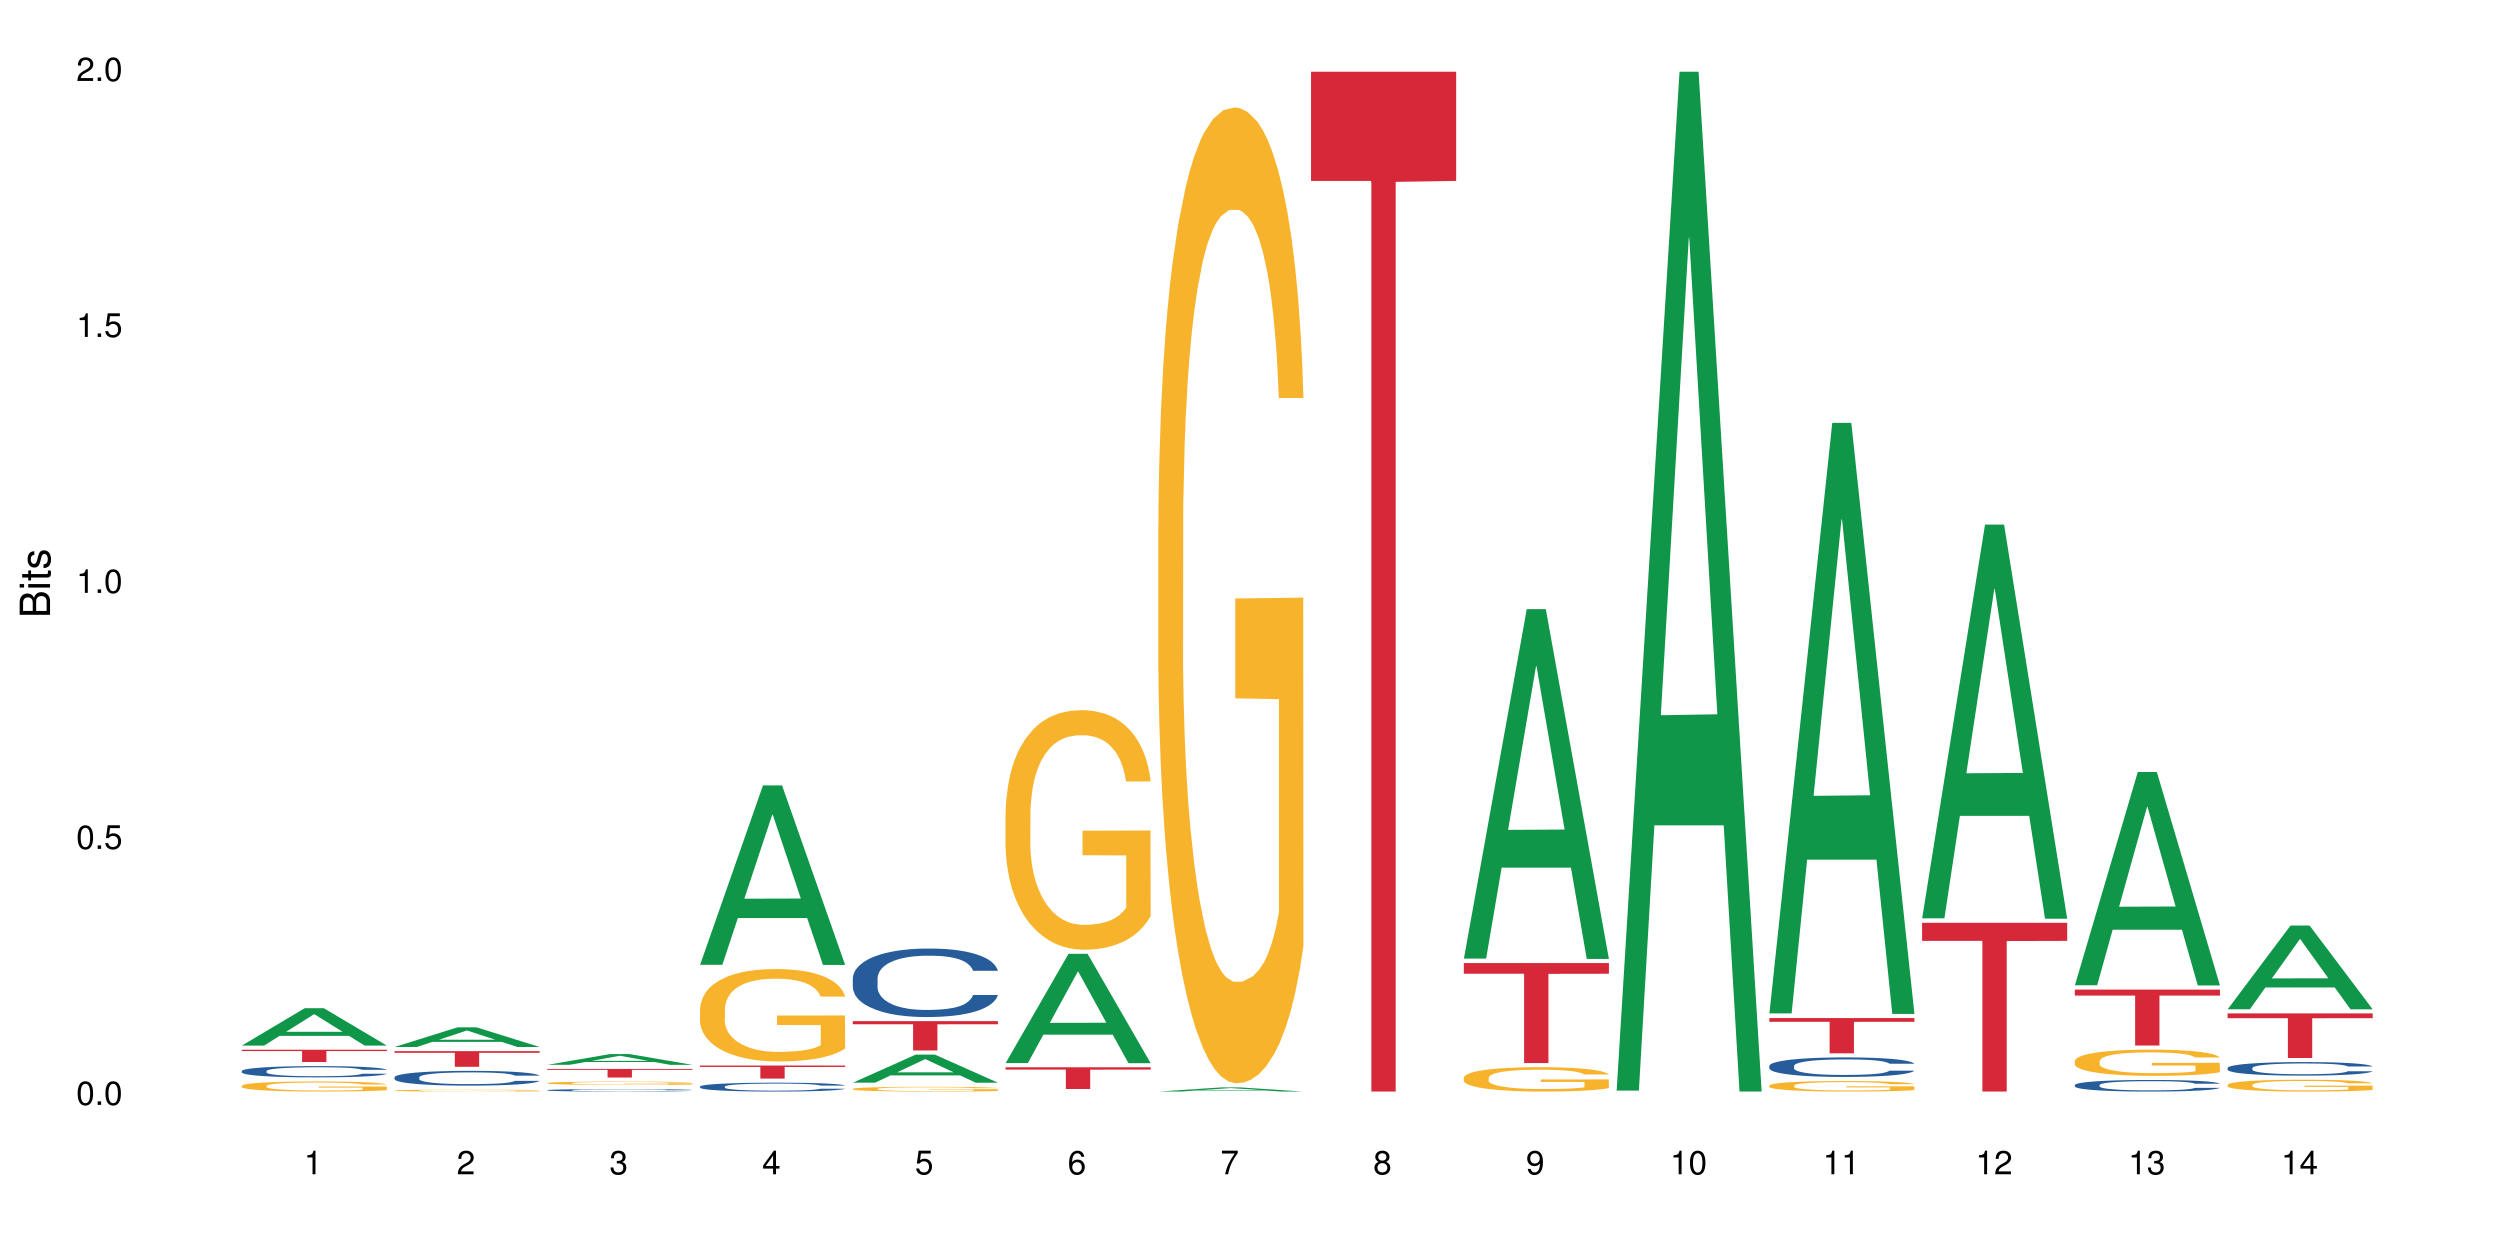 <?xml version="1.0" encoding="UTF-8"?>
<svg xmlns="http://www.w3.org/2000/svg" xmlns:xlink="http://www.w3.org/1999/xlink" width="720pt" height="360pt" viewBox="0 0 720 360" version="1.1">
<defs>
<g>
<symbol overflow="visible" id="glyph0-0">
<path style="stroke:none;" d=""/>
</symbol>
<symbol overflow="visible" id="glyph0-1">
<path style="stroke:none;" d="M 2.641 -6.797 C 2 -6.797 1.422 -6.531 1.078 -6.047 C 0.641 -5.453 0.406 -4.547 0.406 -3.297 C 0.406 -1 1.188 0.219 2.641 0.219 C 4.078 0.219 4.859 -1 4.859 -3.234 C 4.859 -4.562 4.656 -5.438 4.203 -6.047 C 3.844 -6.531 3.281 -6.797 2.641 -6.797 Z M 2.641 -6.047 C 3.547 -6.047 4 -5.125 4 -3.312 C 4 -1.375 3.562 -0.484 2.625 -0.484 C 1.734 -0.484 1.281 -1.422 1.281 -3.281 C 1.281 -5.141 1.734 -6.047 2.641 -6.047 Z M 2.641 -6.047 "/>
</symbol>
<symbol overflow="visible" id="glyph0-2">
<path style="stroke:none;" d="M 1.828 -1 L 0.828 -1 L 0.828 0 L 1.828 0 Z M 1.828 -1 "/>
</symbol>
<symbol overflow="visible" id="glyph0-3">
<path style="stroke:none;" d="M 4.562 -6.797 L 1.062 -6.797 L 0.547 -3.094 L 1.328 -3.094 C 1.719 -3.562 2.047 -3.734 2.578 -3.734 C 3.484 -3.734 4.062 -3.109 4.062 -2.094 C 4.062 -1.125 3.484 -0.531 2.578 -0.531 C 1.828 -0.531 1.375 -0.906 1.188 -1.672 L 0.328 -1.672 C 0.453 -1.109 0.547 -0.844 0.75 -0.594 C 1.125 -0.078 1.828 0.219 2.594 0.219 C 3.969 0.219 4.922 -0.781 4.922 -2.219 C 4.922 -3.562 4.031 -4.484 2.719 -4.484 C 2.25 -4.484 1.859 -4.359 1.469 -4.062 L 1.734 -5.969 L 4.562 -5.969 Z M 4.562 -6.797 "/>
</symbol>
<symbol overflow="visible" id="glyph0-4">
<path style="stroke:none;" d="M 2.484 -4.844 L 2.484 0 L 3.328 0 L 3.328 -6.797 L 2.766 -6.797 C 2.469 -5.75 2.281 -5.609 0.984 -5.453 L 0.984 -4.844 Z M 2.484 -4.844 "/>
</symbol>
<symbol overflow="visible" id="glyph0-5">
<path style="stroke:none;" d="M 4.859 -0.828 L 1.281 -0.828 C 1.359 -1.391 1.672 -1.75 2.5 -2.234 L 3.469 -2.75 C 4.406 -3.266 4.906 -3.969 4.906 -4.812 C 4.906 -5.375 4.672 -5.906 4.266 -6.266 C 3.859 -6.625 3.375 -6.797 2.719 -6.797 C 1.859 -6.797 1.219 -6.5 0.844 -5.922 C 0.609 -5.562 0.5 -5.125 0.484 -4.438 L 1.328 -4.438 C 1.359 -4.906 1.406 -5.188 1.531 -5.406 C 1.75 -5.812 2.188 -6.062 2.703 -6.062 C 3.469 -6.062 4.031 -5.516 4.031 -4.781 C 4.031 -4.25 3.719 -3.797 3.125 -3.438 L 2.234 -2.938 C 0.812 -2.141 0.406 -1.5 0.328 0 L 4.859 0 Z M 4.859 -0.828 "/>
</symbol>
<symbol overflow="visible" id="glyph0-6">
<path style="stroke:none;" d="M 2.125 -3.125 L 2.578 -3.125 C 3.516 -3.125 3.984 -2.703 3.984 -1.891 C 3.984 -1.031 3.469 -0.531 2.578 -0.531 C 1.656 -0.531 1.203 -0.984 1.156 -1.969 L 0.312 -1.969 C 0.344 -1.422 0.438 -1.078 0.609 -0.766 C 0.953 -0.109 1.625 0.219 2.547 0.219 C 3.953 0.219 4.859 -0.609 4.859 -1.906 C 4.859 -2.766 4.516 -3.25 3.703 -3.516 C 4.344 -3.766 4.656 -4.25 4.656 -4.938 C 4.656 -6.109 3.875 -6.797 2.578 -6.797 C 1.203 -6.797 0.484 -6.047 0.453 -4.609 L 1.297 -4.609 C 1.312 -5.016 1.344 -5.25 1.453 -5.453 C 1.641 -5.828 2.062 -6.062 2.594 -6.062 C 3.344 -6.062 3.797 -5.625 3.797 -4.906 C 3.797 -4.422 3.609 -4.141 3.25 -3.984 C 3.016 -3.891 2.719 -3.844 2.125 -3.844 Z M 2.125 -3.125 "/>
</symbol>
<symbol overflow="visible" id="glyph0-7">
<path style="stroke:none;" d="M 3.141 -1.625 L 3.141 0 L 3.984 0 L 3.984 -1.625 L 4.984 -1.625 L 4.984 -2.391 L 3.984 -2.391 L 3.984 -6.797 L 3.359 -6.797 L 0.266 -2.516 L 0.266 -1.625 Z M 3.141 -2.391 L 1 -2.391 L 3.141 -5.359 Z M 3.141 -2.391 "/>
</symbol>
<symbol overflow="visible" id="glyph0-8">
<path style="stroke:none;" d="M 4.781 -5.031 C 4.609 -6.141 3.891 -6.797 2.844 -6.797 C 2.094 -6.797 1.422 -6.438 1.031 -5.828 C 0.609 -5.172 0.406 -4.344 0.406 -3.094 C 0.406 -1.953 0.578 -1.234 0.984 -0.625 C 1.359 -0.078 1.953 0.219 2.703 0.219 C 3.984 0.219 4.922 -0.734 4.922 -2.078 C 4.922 -3.344 4.062 -4.234 2.844 -4.234 C 2.172 -4.234 1.641 -3.969 1.281 -3.469 C 1.281 -5.125 1.828 -6.047 2.797 -6.047 C 3.391 -6.047 3.797 -5.672 3.938 -5.031 Z M 2.734 -3.484 C 3.547 -3.484 4.062 -2.922 4.062 -2 C 4.062 -1.156 3.484 -0.531 2.703 -0.531 C 1.922 -0.531 1.328 -1.188 1.328 -2.047 C 1.328 -2.891 1.906 -3.484 2.734 -3.484 Z M 2.734 -3.484 "/>
</symbol>
<symbol overflow="visible" id="glyph0-9">
<path style="stroke:none;" d="M 4.984 -6.797 L 0.438 -6.797 L 0.438 -5.969 L 4.109 -5.969 C 2.5 -3.656 1.828 -2.234 1.328 0 L 2.219 0 C 2.594 -2.172 3.453 -4.047 4.984 -6.094 Z M 4.984 -6.797 "/>
</symbol>
<symbol overflow="visible" id="glyph0-10">
<path style="stroke:none;" d="M 3.75 -3.578 C 4.453 -4 4.688 -4.344 4.688 -4.984 C 4.688 -6.047 3.844 -6.797 2.641 -6.797 C 1.438 -6.797 0.594 -6.047 0.594 -4.984 C 0.594 -4.359 0.828 -4.016 1.516 -3.578 C 0.734 -3.203 0.359 -2.641 0.359 -1.891 C 0.359 -0.641 1.297 0.219 2.641 0.219 C 3.984 0.219 4.922 -0.641 4.922 -1.875 C 4.922 -2.641 4.531 -3.203 3.75 -3.578 Z M 2.641 -6.047 C 3.359 -6.047 3.812 -5.625 3.812 -4.969 C 3.812 -4.344 3.344 -3.922 2.641 -3.922 C 1.922 -3.922 1.453 -4.344 1.453 -4.984 C 1.453 -5.625 1.922 -6.047 2.641 -6.047 Z M 2.641 -3.203 C 3.484 -3.203 4.062 -2.672 4.062 -1.875 C 4.062 -1.062 3.484 -0.531 2.625 -0.531 C 1.797 -0.531 1.219 -1.078 1.219 -1.875 C 1.219 -2.672 1.797 -3.203 2.641 -3.203 Z M 2.641 -3.203 "/>
</symbol>
<symbol overflow="visible" id="glyph0-11">
<path style="stroke:none;" d="M 0.516 -1.547 C 0.672 -0.438 1.406 0.219 2.438 0.219 C 3.188 0.219 3.859 -0.141 4.266 -0.75 C 4.688 -1.406 4.891 -2.25 4.891 -3.484 C 4.891 -4.625 4.703 -5.359 4.312 -5.953 C 3.938 -6.5 3.344 -6.797 2.594 -6.797 C 1.297 -6.797 0.359 -5.844 0.359 -4.516 C 0.359 -3.25 1.234 -2.344 2.453 -2.344 C 3.094 -2.344 3.562 -2.578 4.016 -3.109 C 4 -1.453 3.469 -0.531 2.5 -0.531 C 1.906 -0.531 1.484 -0.906 1.359 -1.547 Z M 2.578 -6.062 C 3.375 -6.062 3.969 -5.406 3.969 -4.531 C 3.969 -3.688 3.375 -3.094 2.547 -3.094 C 1.734 -3.094 1.234 -3.672 1.234 -4.578 C 1.234 -5.438 1.797 -6.062 2.578 -6.062 Z M 2.578 -6.062 "/>
</symbol>
<symbol overflow="visible" id="glyph1-0">
<path style="stroke:none;" d=""/>
</symbol>
<symbol overflow="visible" id="glyph1-1">
<path style="stroke:none;" d="M 0 -0.953 L 0 -4.891 C 0 -5.719 -0.234 -6.344 -0.734 -6.797 C -1.188 -7.234 -1.812 -7.469 -2.5 -7.469 C -3.547 -7.469 -4.188 -7 -4.625 -5.875 C -4.984 -6.672 -5.641 -7.094 -6.531 -7.094 C -7.156 -7.094 -7.734 -6.859 -8.141 -6.391 C -8.562 -5.938 -8.75 -5.344 -8.75 -4.5 L -8.75 -0.953 Z M -4.984 -2.062 L -7.766 -2.062 L -7.766 -4.219 C -7.766 -4.844 -7.688 -5.203 -7.453 -5.5 C -7.219 -5.812 -6.859 -5.969 -6.375 -5.969 C -5.906 -5.969 -5.531 -5.812 -5.297 -5.5 C -5.062 -5.203 -4.984 -4.844 -4.984 -4.219 Z M -0.984 -2.062 L -4 -2.062 L -4 -4.781 C -4 -5.328 -3.859 -5.688 -3.578 -5.953 C -3.297 -6.219 -2.922 -6.359 -2.484 -6.359 C -2.062 -6.359 -1.688 -6.219 -1.406 -5.953 C -1.109 -5.688 -0.984 -5.328 -0.984 -4.781 Z M -0.984 -2.062 "/>
</symbol>
<symbol overflow="visible" id="glyph1-2">
<path style="stroke:none;" d="M -6.281 -1.797 L -6.281 -0.797 L 0 -0.797 L 0 -1.797 Z M -8.75 -1.797 L -8.75 -0.797 L -7.484 -0.797 L -7.484 -1.797 Z M -8.75 -1.797 "/>
</symbol>
<symbol overflow="visible" id="glyph1-3">
<path style="stroke:none;" d="M -6.281 -3.047 L -6.281 -2.016 L -8.016 -2.016 L -8.016 -1.016 L -6.281 -1.016 L -6.281 -0.172 L -5.469 -0.172 L -5.469 -1.016 L -0.719 -1.016 C -0.078 -1.016 0.281 -1.453 0.281 -2.234 C 0.281 -2.469 0.25 -2.719 0.188 -3.047 L -0.641 -3.047 C -0.609 -2.922 -0.594 -2.766 -0.594 -2.562 C -0.594 -2.141 -0.719 -2.016 -1.156 -2.016 L -5.469 -2.016 L -5.469 -3.047 Z M -6.281 -3.047 "/>
</symbol>
<symbol overflow="visible" id="glyph1-4">
<path style="stroke:none;" d="M -4.531 -5.25 C -5.766 -5.25 -6.469 -4.422 -6.469 -2.969 C -6.469 -1.516 -5.719 -0.562 -4.547 -0.562 C -3.562 -0.562 -3.094 -1.062 -2.734 -2.562 L -2.516 -3.484 C -2.344 -4.188 -2.094 -4.469 -1.625 -4.469 C -1.047 -4.469 -0.641 -3.875 -0.641 -3 C -0.641 -2.453 -0.797 -2 -1.062 -1.75 C -1.25 -1.594 -1.422 -1.531 -1.875 -1.469 L -1.875 -0.406 C -0.422 -0.453 0.281 -1.266 0.281 -2.922 C 0.281 -4.5 -0.5 -5.516 -1.719 -5.516 C -2.656 -5.516 -3.172 -4.984 -3.469 -3.734 L -3.703 -2.766 C -3.891 -1.953 -4.156 -1.609 -4.594 -1.609 C -5.172 -1.609 -5.547 -2.125 -5.547 -2.938 C -5.547 -3.75 -5.203 -4.172 -4.531 -4.203 Z M -4.531 -5.25 "/>
</symbol>
</g>
</defs>
<g id="surface116593">
<rect x="0" y="0" width="720" height="360" style="fill:rgb(100%,100%,100%);fill-opacity:1;stroke:none;"/>
<path style=" stroke:none;fill-rule:nonzero;fill:rgb(6.275%,58.824%,28.235%);fill-opacity:1;" d="M 69.629 301.133 L 69.676 301.121 L 87.758 290.355 L 93.25 290.355 L 111.422 301.141 L 105.039 301.141 L 100.484 298.324 L 80.523 298.324 L 76.059 301.133 L 69.629 301.133 L 82.445 297.16 L 98.652 297.152 L 90.57 292.117 L 90.48 292.105 L 90.391 292.137 L 82.398 297.152 L 82.445 297.16 Z M 69.629 301.133 "/>
<path style=" stroke:none;fill-rule:nonzero;fill:rgb(14.51%,36.078%,60%);fill-opacity:1;" d="M 69.629 308.449 L 69.68 308.449 L 69.68 308.375 L 69.832 308.266 L 70.191 308.121 L 70.547 308.023 L 71.465 307.848 L 72.738 307.68 L 74.062 307.551 L 75.031 307.473 L 75.898 307.414 L 77.887 307.305 L 79.16 307.246 L 80.535 307.195 L 82.219 307.145 L 83.441 307.117 L 86.195 307.07 L 88.234 307.047 L 89.812 307.039 L 93.227 307.039 L 95.266 307.051 L 96.746 307.066 L 98.375 307.09 L 99.75 307.117 L 102.148 307.184 L 104.289 307.266 L 105.258 307.312 L 106.785 307.402 L 107.957 307.492 L 108.773 307.57 L 109.691 307.68 L 110.504 307.812 L 111.117 307.965 L 111.422 308.094 L 104.289 308.094 L 103.93 307.973 L 103.523 307.883 L 102.758 307.762 L 101.992 307.676 L 100.922 307.59 L 99.957 307.531 L 98.629 307.477 L 97.457 307.441 L 96.234 307.414 L 95.062 307.395 L 92.82 307.379 L 90.219 307.379 L 89.254 307.383 L 87.266 307.406 L 86.195 307.43 L 84.664 307.469 L 83.594 307.508 L 82.32 307.566 L 81.453 307.617 L 80.383 307.695 L 79.617 307.762 L 78.754 307.859 L 78.242 307.934 L 77.785 308.02 L 77.375 308.117 L 77.07 308.219 L 76.867 308.328 L 76.766 308.438 L 76.766 308.895 L 76.867 309.004 L 77.121 309.129 L 77.785 309.309 L 78.754 309.465 L 79.875 309.59 L 80.945 309.68 L 81.555 309.719 L 82.371 309.77 L 83.645 309.828 L 85.48 309.887 L 86.551 309.91 L 88.184 309.934 L 89.863 309.945 L 92.105 309.945 L 94.094 309.934 L 95.418 309.918 L 96.797 309.895 L 98.68 309.844 L 99.852 309.797 L 100.871 309.742 L 101.637 309.684 L 102.148 309.637 L 102.91 309.547 L 103.523 309.445 L 103.98 309.34 L 104.289 309.238 L 111.422 309.238 L 111.117 309.359 L 110.66 309.473 L 110.199 309.559 L 109.484 309.664 L 108.672 309.758 L 107.5 309.859 L 106.531 309.93 L 105.258 310.004 L 104.082 310.059 L 102.809 310.109 L 100.922 310.168 L 99.699 310.199 L 98.375 310.223 L 96.797 310.25 L 94.809 310.27 L 92.668 310.281 L 90.68 310.285 L 88.539 310.277 L 86.957 310.266 L 84.867 310.238 L 82.27 310.188 L 80.383 310.129 L 78.906 310.074 L 77.633 310.016 L 76.203 309.934 L 74.371 309.805 L 73.25 309.703 L 72.484 309.621 L 71.617 309.504 L 71.004 309.398 L 70.293 309.234 L 69.781 309.023 L 69.629 308.859 Z M 69.629 308.449 "/>
<path style=" stroke:none;fill-rule:nonzero;fill:rgb(96.863%,70.196%,16.863%);fill-opacity:1;" d="M 69.629 312.707 L 69.68 312.707 L 69.68 312.652 L 69.883 312.535 L 70.395 312.367 L 71.055 312.234 L 71.77 312.129 L 72.23 312.07 L 72.992 311.992 L 73.656 311.934 L 75.336 311.812 L 77.477 311.703 L 78.652 311.656 L 79.977 311.609 L 81.863 311.559 L 82.727 311.539 L 85.379 311.496 L 88.387 311.473 L 91.699 311.465 L 93.227 311.465 L 95.316 311.477 L 98.172 311.504 L 99.801 311.531 L 101.078 311.559 L 102.402 311.594 L 104.031 311.648 L 105.562 311.711 L 106.785 311.773 L 108.008 311.855 L 109.027 311.938 L 109.895 312.031 L 110.66 312.145 L 111.117 312.234 L 111.422 312.328 L 104.34 312.328 L 103.93 312.234 L 103.473 312.164 L 102.707 312.078 L 101.941 312.012 L 101.18 311.961 L 99.75 311.895 L 98.527 311.852 L 97 311.812 L 95.52 311.789 L 93.84 311.773 L 92.82 311.77 L 90.117 311.77 L 87.672 311.789 L 86.246 311.809 L 85.227 311.828 L 83.797 311.871 L 82.934 311.902 L 82.422 311.922 L 80.895 312.004 L 79.875 312.078 L 79.312 312.129 L 78.602 312.211 L 78.09 312.281 L 77.531 312.387 L 77.223 312.469 L 76.816 312.648 L 76.766 313.125 L 76.918 313.227 L 77.223 313.336 L 77.633 313.43 L 78.242 313.531 L 78.855 313.609 L 79.926 313.711 L 80.844 313.781 L 81.555 313.828 L 82.934 313.898 L 83.492 313.922 L 84.816 313.969 L 86.195 314.008 L 87.875 314.039 L 89.148 314.055 L 91.188 314.066 L 93.789 314.066 L 96.848 314.051 L 98.781 314.031 L 100.109 314.008 L 100.977 313.992 L 102.047 313.961 L 102.809 313.934 L 103.523 313.906 L 104.391 313.859 L 104.391 313.227 L 91.801 313.223 L 91.801 312.926 L 111.371 312.922 L 111.422 313.961 L 110.352 314.035 L 109.027 314.102 L 107.754 314.156 L 106.43 314.199 L 104.543 314.25 L 103.012 314.281 L 100.668 314.32 L 98.527 314.344 L 96.285 314.359 L 94.297 314.367 L 91.953 314.371 L 89.863 314.367 L 87.621 314.348 L 85.836 314.328 L 84.207 314.301 L 82.574 314.266 L 80.535 314.211 L 79.211 314.168 L 77.836 314.109 L 76.461 314.043 L 75.234 313.973 L 74.422 313.918 L 73.605 313.852 L 72.738 313.773 L 71.922 313.684 L 71.312 313.602 L 70.75 313.508 L 70.344 313.422 L 69.934 313.301 L 69.73 313.207 L 69.629 313.121 Z M 69.629 312.707 "/>
<path style=" stroke:none;fill-rule:nonzero;fill:rgb(83.922%,15.686%,22.353%);fill-opacity:1;" d="M 69.629 302.32 L 111.422 302.32 L 111.422 302.699 L 94.004 302.703 L 94.004 305.859 L 86.996 305.859 L 86.996 302.707 L 86.895 302.699 L 69.629 302.699 Z M 69.629 302.32 "/>
<path style=" stroke:none;fill-rule:nonzero;fill:rgb(6.275%,58.824%,28.235%);fill-opacity:1;" d="M 113.621 301.535 L 113.668 301.527 L 131.75 295.875 L 137.242 295.875 L 155.418 301.539 L 149.031 301.539 L 144.477 300.062 L 124.52 300.062 L 120.051 301.535 L 113.621 301.535 L 126.438 299.449 L 142.645 299.445 L 134.562 296.801 L 134.477 296.797 L 134.387 296.812 L 126.395 299.445 L 126.438 299.449 Z M 113.621 301.535 "/>
<path style=" stroke:none;fill-rule:nonzero;fill:rgb(14.51%,36.078%,60%);fill-opacity:1;" d="M 113.621 310.258 L 113.672 310.254 L 113.672 310.164 L 113.828 310.016 L 114.184 309.828 L 114.539 309.699 L 115.457 309.473 L 116.73 309.25 L 118.059 309.078 L 119.023 308.977 L 119.891 308.898 L 121.879 308.758 L 123.152 308.684 L 124.531 308.617 L 126.211 308.551 L 127.434 308.512 L 130.188 308.449 L 132.227 308.422 L 133.805 308.41 L 137.223 308.41 L 139.258 308.426 L 140.738 308.445 L 142.367 308.477 L 143.746 308.512 L 146.141 308.598 L 148.281 308.707 L 149.25 308.77 L 150.777 308.887 L 151.949 309.004 L 152.766 309.105 L 153.684 309.25 L 154.5 309.426 L 155.109 309.621 L 155.418 309.789 L 148.281 309.789 L 147.926 309.633 L 147.516 309.516 L 146.75 309.355 L 145.988 309.242 L 144.918 309.129 L 143.949 309.055 L 142.625 308.98 L 141.453 308.934 L 140.227 308.898 L 139.055 308.875 L 136.812 308.855 L 134.215 308.855 L 133.246 308.863 L 131.258 308.891 L 130.188 308.918 L 128.66 308.973 L 127.59 309.023 L 126.312 309.102 L 125.449 309.168 L 124.379 309.27 L 123.613 309.359 L 122.746 309.488 L 122.234 309.582 L 121.777 309.691 L 121.371 309.82 L 121.062 309.957 L 120.859 310.102 L 120.758 310.238 L 120.758 310.844 L 120.859 310.98 L 121.113 311.145 L 121.777 311.383 L 122.746 311.586 L 123.867 311.75 L 124.938 311.867 L 125.551 311.922 L 126.363 311.984 L 127.641 312.062 L 129.473 312.141 L 130.543 312.172 L 132.176 312.203 L 133.855 312.219 L 136.098 312.219 L 138.086 312.203 L 139.414 312.184 L 140.789 312.152 L 142.676 312.086 L 143.848 312.023 L 144.867 311.949 L 145.629 311.875 L 146.141 311.812 L 146.906 311.691 L 147.516 311.562 L 147.977 311.426 L 148.281 311.293 L 155.418 311.293 L 155.109 311.449 L 154.652 311.598 L 154.191 311.711 L 153.48 311.848 L 152.664 311.969 L 151.492 312.105 L 150.523 312.195 L 149.25 312.289 L 148.078 312.363 L 146.805 312.43 L 144.918 312.508 L 143.695 312.547 L 142.367 312.582 L 140.789 312.613 L 138.801 312.641 L 136.66 312.656 L 134.672 312.66 L 132.531 312.652 L 130.953 312.637 L 128.863 312.602 L 126.262 312.531 L 124.379 312.457 L 122.898 312.383 L 121.625 312.305 L 120.199 312.203 L 118.363 312.031 L 117.242 311.898 L 116.477 311.789 L 115.609 311.637 L 115 311.504 L 114.285 311.285 L 113.777 311.008 L 113.621 310.797 Z M 113.621 310.258 "/>
<path style=" stroke:none;fill-rule:nonzero;fill:rgb(96.863%,70.196%,16.863%);fill-opacity:1;" d="M 113.621 314.066 L 113.672 314.066 L 113.672 314.059 L 113.879 314.035 L 114.387 314.004 L 115.051 313.98 L 115.762 313.961 L 116.223 313.949 L 116.988 313.938 L 117.648 313.926 L 119.332 313.902 L 121.473 313.883 L 122.645 313.875 L 123.969 313.867 L 125.855 313.855 L 126.723 313.852 L 129.371 313.844 L 132.379 313.84 L 137.223 313.84 L 139.312 313.844 L 142.164 313.848 L 143.797 313.852 L 145.07 313.855 L 146.395 313.863 L 148.027 313.871 L 149.555 313.883 L 150.777 313.895 L 152 313.91 L 153.02 313.926 L 153.887 313.941 L 154.652 313.965 L 155.109 313.98 L 155.418 313.996 L 148.332 313.996 L 147.926 313.98 L 147.465 313.969 L 146.699 313.953 L 145.938 313.941 L 145.172 313.93 L 143.746 313.918 L 142.523 313.91 L 140.992 313.902 L 139.516 313.898 L 137.832 313.895 L 134.113 313.895 L 131.664 313.898 L 130.238 313.902 L 129.219 313.906 L 127.793 313.914 L 126.926 313.918 L 126.414 313.922 L 124.887 313.938 L 123.867 313.953 L 123.305 313.961 L 122.594 313.977 L 122.082 313.988 L 121.523 314.008 L 121.219 314.023 L 120.809 314.055 L 120.758 314.145 L 120.91 314.16 L 121.219 314.18 L 121.625 314.199 L 122.234 314.219 L 122.848 314.23 L 123.918 314.25 L 124.836 314.262 L 125.551 314.27 L 126.926 314.285 L 127.484 314.289 L 128.812 314.297 L 130.188 314.305 L 131.871 314.309 L 133.145 314.312 L 135.184 314.316 L 137.781 314.316 L 140.84 314.312 L 142.777 314.309 L 144.102 314.305 L 144.969 314.301 L 146.039 314.297 L 146.805 314.293 L 147.516 314.285 L 148.383 314.277 L 148.383 314.16 L 135.793 314.16 L 135.793 314.105 L 155.367 314.105 L 155.418 314.297 L 154.348 314.309 L 153.02 314.32 L 151.746 314.332 L 150.422 314.34 L 148.535 314.348 L 147.008 314.355 L 144.664 314.363 L 142.523 314.367 L 140.277 314.367 L 138.293 314.371 L 133.855 314.371 L 131.613 314.367 L 129.832 314.363 L 128.199 314.359 L 126.57 314.352 L 124.531 314.34 L 123.203 314.332 L 121.828 314.324 L 120.453 314.312 L 119.23 314.297 L 118.414 314.289 L 117.598 314.277 L 116.73 314.262 L 115.918 314.246 L 115.305 314.23 L 114.742 314.215 L 113.93 314.176 L 113.727 314.156 L 113.621 314.145 Z M 113.621 314.066 "/>
<path style=" stroke:none;fill-rule:nonzero;fill:rgb(83.922%,15.686%,22.353%);fill-opacity:1;" d="M 113.621 302.719 L 155.418 302.719 L 155.418 303.203 L 138 303.207 L 138 307.23 L 130.988 307.23 L 130.988 303.211 L 130.887 303.203 L 113.621 303.203 Z M 113.621 302.719 "/>
<path style=" stroke:none;fill-rule:nonzero;fill:rgb(6.275%,58.824%,28.235%);fill-opacity:1;" d="M 157.617 306.672 L 157.66 306.668 L 175.746 303.562 L 181.238 303.562 L 199.41 306.676 L 193.023 306.676 L 188.469 305.863 L 168.512 305.863 L 164.047 306.672 L 157.617 306.672 L 170.43 305.527 L 186.641 305.523 L 178.559 304.07 L 178.469 304.07 L 178.379 304.078 L 170.387 305.523 L 170.43 305.527 Z M 157.617 306.672 "/>
<path style=" stroke:none;fill-rule:nonzero;fill:rgb(14.51%,36.078%,60%);fill-opacity:1;" d="M 157.617 313.961 L 157.668 313.961 L 157.668 313.945 L 157.82 313.918 L 158.176 313.887 L 158.535 313.867 L 159.449 313.828 L 160.727 313.789 L 162.051 313.762 L 163.02 313.742 L 163.887 313.73 L 165.871 313.703 L 167.148 313.691 L 168.523 313.68 L 170.207 313.668 L 171.43 313.664 L 174.18 313.652 L 176.219 313.648 L 177.801 313.645 L 181.215 313.645 L 183.254 313.648 L 184.73 313.652 L 186.363 313.656 L 187.738 313.664 L 190.133 313.68 L 192.273 313.695 L 193.242 313.707 L 194.773 313.727 L 195.945 313.746 L 196.758 313.766 L 197.676 313.789 L 198.492 313.82 L 199.105 313.852 L 199.41 313.883 L 192.273 313.883 L 191.918 313.855 L 191.512 313.836 L 190.746 313.809 L 189.98 313.789 L 188.91 313.77 L 187.941 313.758 L 186.617 313.742 L 185.445 313.734 L 184.223 313.73 L 183.051 313.727 L 180.805 313.723 L 177.238 313.723 L 175.25 313.727 L 174.18 313.734 L 172.652 313.742 L 171.582 313.75 L 170.309 313.766 L 169.441 313.773 L 168.371 313.793 L 167.605 313.809 L 166.738 313.828 L 166.23 313.848 L 165.77 313.863 L 165.363 313.887 L 165.059 313.91 L 164.855 313.934 L 164.75 313.957 L 164.75 314.062 L 164.855 314.086 L 165.109 314.113 L 165.77 314.152 L 166.738 314.188 L 167.859 314.215 L 168.93 314.234 L 169.543 314.246 L 170.359 314.254 L 171.633 314.27 L 173.469 314.281 L 174.539 314.289 L 176.168 314.293 L 177.852 314.297 L 180.094 314.297 L 182.082 314.293 L 183.406 314.289 L 184.781 314.285 L 186.668 314.273 L 187.84 314.262 L 188.859 314.25 L 189.625 314.238 L 190.133 314.227 L 190.898 314.207 L 191.512 314.184 L 191.969 314.16 L 192.273 314.137 L 199.41 314.137 L 199.105 314.164 L 198.645 314.191 L 198.188 314.211 L 197.473 314.23 L 196.656 314.254 L 195.484 314.277 L 194.516 314.293 L 193.242 314.309 L 192.07 314.32 L 190.797 314.332 L 188.91 314.344 L 187.688 314.352 L 186.363 314.355 L 184.781 314.363 L 182.793 314.367 L 180.652 314.371 L 176.523 314.371 L 174.945 314.367 L 172.855 314.359 L 170.258 314.348 L 168.371 314.336 L 166.891 314.324 L 165.617 314.309 L 164.191 314.293 L 162.355 314.262 L 161.234 314.242 L 160.469 314.223 L 159.605 314.195 L 158.992 314.172 L 158.277 314.137 L 157.77 314.09 L 157.617 314.055 Z M 157.617 313.961 "/>
<path style=" stroke:none;fill-rule:nonzero;fill:rgb(96.863%,70.196%,16.863%);fill-opacity:1;" d="M 157.617 311.914 L 157.668 311.914 L 157.668 311.895 L 157.871 311.855 L 158.379 311.801 L 159.043 311.758 L 159.758 311.723 L 160.215 311.703 L 160.98 311.676 L 161.641 311.656 L 163.324 311.617 L 165.465 311.582 L 166.637 311.566 L 167.961 311.551 L 169.848 311.531 L 170.715 311.527 L 173.363 311.512 L 176.371 311.504 L 179.684 311.5 L 181.215 311.504 L 183.305 311.504 L 186.156 311.516 L 187.789 311.523 L 189.062 311.531 L 190.387 311.543 L 192.02 311.562 L 193.547 311.582 L 194.773 311.605 L 195.996 311.633 L 197.016 311.66 L 197.879 311.691 L 198.645 311.727 L 199.105 311.758 L 199.41 311.789 L 192.324 311.789 L 191.918 311.758 L 191.457 311.734 L 190.695 311.703 L 189.93 311.684 L 189.164 311.668 L 187.738 311.645 L 186.516 311.629 L 184.984 311.617 L 183.508 311.609 L 181.824 311.605 L 180.805 311.602 L 178.105 311.602 L 175.66 311.609 L 174.23 311.617 L 173.211 311.621 L 171.785 311.637 L 170.918 311.648 L 170.41 311.652 L 168.879 311.68 L 167.859 311.707 L 167.301 311.723 L 166.586 311.75 L 166.078 311.773 L 165.516 311.809 L 165.211 311.836 L 164.801 311.895 L 164.75 312.055 L 164.906 312.086 L 165.211 312.121 L 165.617 312.156 L 166.23 312.188 L 166.84 312.215 L 167.91 312.246 L 168.828 312.27 L 169.543 312.285 L 170.918 312.309 L 171.48 312.316 L 172.805 312.332 L 174.18 312.348 L 175.863 312.355 L 177.137 312.363 L 179.176 312.367 L 181.773 312.367 L 184.832 312.359 L 186.77 312.355 L 188.094 312.348 L 188.961 312.34 L 190.031 312.332 L 190.797 312.32 L 191.512 312.312 L 192.375 312.297 L 192.375 312.086 L 179.789 312.086 L 179.789 311.988 L 199.359 311.984 L 199.41 312.332 L 198.34 312.355 L 197.016 312.379 L 195.738 312.395 L 194.414 312.41 L 192.527 312.426 L 191 312.438 L 188.656 312.449 L 186.516 312.457 L 184.273 312.465 L 177.852 312.465 L 175.609 312.461 L 173.824 312.453 L 172.191 312.445 L 170.562 312.434 L 168.523 312.414 L 167.199 312.398 L 165.82 312.379 L 164.445 312.359 L 163.223 312.336 L 162.406 312.316 L 161.59 312.293 L 160.727 312.27 L 159.91 312.238 L 159.297 312.211 L 158.738 312.18 L 158.328 312.152 L 157.922 312.109 L 157.719 312.078 L 157.617 312.051 Z M 157.617 311.914 "/>
<path style=" stroke:none;fill-rule:nonzero;fill:rgb(83.922%,15.686%,22.353%);fill-opacity:1;" d="M 157.617 307.852 L 199.41 307.852 L 199.41 308.117 L 181.992 308.121 L 181.992 310.32 L 174.984 310.32 L 174.984 308.121 L 174.883 308.117 L 157.617 308.117 Z M 157.617 307.852 "/>
<path style=" stroke:none;fill-rule:nonzero;fill:rgb(6.275%,58.824%,28.235%);fill-opacity:1;" d="M 201.609 277.859 L 201.652 277.812 L 219.738 226.191 L 225.23 226.191 L 243.402 277.91 L 237.02 277.91 L 232.465 264.41 L 212.504 264.41 L 208.039 277.859 L 201.609 277.859 L 214.426 258.824 L 230.633 258.777 L 222.551 234.641 L 222.461 234.59 L 222.371 234.738 L 214.379 258.777 L 214.426 258.824 Z M 201.609 277.859 "/>
<path style=" stroke:none;fill-rule:nonzero;fill:rgb(14.51%,36.078%,60%);fill-opacity:1;" d="M 201.609 312.926 L 201.66 312.926 L 201.66 312.867 L 201.812 312.781 L 202.172 312.668 L 202.527 312.59 L 203.445 312.453 L 204.719 312.32 L 206.043 312.215 L 207.012 312.156 L 207.879 312.109 L 209.867 312.023 L 211.141 311.977 L 212.516 311.938 L 214.199 311.898 L 215.422 311.875 L 218.176 311.836 L 220.211 311.82 L 221.793 311.812 L 225.207 311.812 L 227.246 311.824 L 228.723 311.836 L 230.355 311.855 L 231.73 311.875 L 234.129 311.926 L 236.27 311.992 L 237.234 312.031 L 238.766 312.102 L 239.938 312.172 L 240.754 312.234 L 241.672 312.32 L 242.484 312.426 L 243.098 312.543 L 243.402 312.645 L 236.27 312.645 L 235.91 312.551 L 235.504 312.477 L 234.738 312.383 L 233.973 312.316 L 232.902 312.246 L 231.934 312.203 L 230.609 312.156 L 229.438 312.129 L 228.215 312.109 L 227.043 312.094 L 224.801 312.082 L 222.199 312.082 L 221.23 312.086 L 219.246 312.105 L 218.176 312.121 L 216.645 312.152 L 215.574 312.184 L 214.301 312.23 L 213.434 312.27 L 212.363 312.332 L 211.598 312.383 L 210.734 312.461 L 210.223 312.52 L 209.766 312.586 L 209.355 312.664 L 209.051 312.746 L 208.848 312.832 L 208.746 312.914 L 208.746 313.277 L 208.848 313.359 L 209.102 313.461 L 209.766 313.602 L 210.734 313.727 L 211.855 313.824 L 212.926 313.895 L 213.535 313.926 L 214.352 313.965 L 215.625 314.012 L 217.461 314.059 L 218.531 314.078 L 220.16 314.094 L 221.844 314.105 L 224.086 314.105 L 226.074 314.094 L 227.398 314.082 L 228.777 314.066 L 230.66 314.023 L 231.832 313.988 L 232.852 313.941 L 233.617 313.898 L 234.129 313.859 L 234.891 313.789 L 235.504 313.711 L 235.961 313.629 L 236.27 313.547 L 243.402 313.547 L 243.098 313.641 L 242.641 313.734 L 242.18 313.801 L 241.465 313.883 L 240.652 313.953 L 239.48 314.035 L 238.512 314.09 L 237.234 314.148 L 236.062 314.191 L 234.789 314.234 L 232.902 314.281 L 231.68 314.305 L 230.355 314.324 L 228.777 314.344 L 226.789 314.359 L 224.648 314.367 L 222.66 314.371 L 220.52 314.367 L 218.938 314.355 L 216.848 314.336 L 214.25 314.293 L 212.363 314.25 L 210.887 314.203 L 209.613 314.156 L 208.184 314.094 L 206.348 313.992 L 205.227 313.914 L 204.465 313.848 L 203.598 313.758 L 202.984 313.676 L 202.273 313.543 L 201.762 313.379 L 201.609 313.25 Z M 201.609 312.926 "/>
<path style=" stroke:none;fill-rule:nonzero;fill:rgb(96.863%,70.196%,16.863%);fill-opacity:1;" d="M 201.609 290.488 L 201.66 290.465 L 201.66 289.977 L 201.863 288.883 L 202.375 287.379 L 203.035 286.137 L 203.75 285.164 L 204.207 284.656 L 204.973 283.926 L 205.637 283.391 L 207.316 282.297 L 209.457 281.277 L 210.629 280.84 L 211.957 280.426 L 213.844 279.965 L 214.707 279.793 L 217.359 279.406 L 220.367 279.16 L 223.68 279.09 L 225.207 279.113 L 227.297 279.211 L 230.152 279.477 L 231.781 279.723 L 233.059 279.965 L 234.383 280.281 L 236.012 280.766 L 237.543 281.348 L 238.766 281.934 L 239.988 282.66 L 241.008 283.441 L 241.875 284.289 L 242.641 285.312 L 243.098 286.16 L 243.402 287.012 L 236.32 287.012 L 235.91 286.16 L 235.453 285.504 L 234.688 284.703 L 233.922 284.121 L 233.16 283.66 L 231.73 283.027 L 230.508 282.637 L 228.98 282.297 L 227.5 282.078 L 225.82 281.934 L 224.801 281.883 L 222.098 281.883 L 219.652 282.055 L 218.227 282.25 L 217.207 282.441 L 215.777 282.809 L 214.914 283.098 L 214.402 283.293 L 212.875 284.047 L 211.855 284.727 L 211.293 285.191 L 210.578 285.918 L 210.07 286.574 L 209.508 287.547 L 209.203 288.277 L 208.797 289.93 L 208.746 294.305 L 208.898 295.227 L 209.203 296.223 L 209.613 297.098 L 210.223 298.023 L 210.836 298.727 L 211.906 299.676 L 212.824 300.309 L 213.535 300.723 L 214.914 301.379 L 215.473 301.598 L 216.797 302.035 L 218.176 302.375 L 219.855 302.664 L 221.129 302.812 L 223.168 302.934 L 225.77 302.934 L 228.828 302.785 L 230.762 302.594 L 232.09 302.398 L 232.953 302.227 L 234.023 301.961 L 234.789 301.719 L 235.504 301.449 L 236.371 301.035 L 236.371 295.227 L 223.781 295.203 L 223.781 292.48 L 243.352 292.457 L 243.402 301.961 L 242.332 302.617 L 241.008 303.25 L 239.734 303.734 L 238.41 304.148 L 236.523 304.609 L 234.992 304.902 L 232.648 305.242 L 230.508 305.461 L 228.266 305.605 L 226.277 305.68 L 223.934 305.703 L 221.844 305.656 L 219.602 305.508 L 217.816 305.316 L 216.188 305.07 L 214.555 304.754 L 212.516 304.246 L 211.191 303.832 L 209.816 303.32 L 208.438 302.715 L 207.215 302.059 L 206.402 301.547 L 205.586 300.965 L 204.719 300.234 L 203.902 299.41 L 203.293 298.656 L 202.73 297.805 L 202.324 297.004 L 201.914 295.91 L 201.711 295.035 L 201.609 294.281 Z M 201.609 290.488 "/>
<path style=" stroke:none;fill-rule:nonzero;fill:rgb(83.922%,15.686%,22.353%);fill-opacity:1;" d="M 201.609 306.883 L 243.402 306.883 L 243.402 307.285 L 225.984 307.289 L 225.984 310.637 L 218.977 310.637 L 218.977 307.293 L 218.875 307.285 L 201.609 307.285 Z M 201.609 306.883 "/>
<path style=" stroke:none;fill-rule:nonzero;fill:rgb(6.275%,58.824%,28.235%);fill-opacity:1;" d="M 245.602 311.812 L 245.648 311.805 L 263.73 303.723 L 269.223 303.723 L 287.398 311.82 L 281.012 311.82 L 276.457 309.707 L 256.496 309.707 L 252.031 311.812 L 245.602 311.812 L 258.418 308.832 L 274.625 308.824 L 266.543 305.047 L 266.457 305.039 L 266.367 305.059 L 258.375 308.824 L 258.418 308.832 Z M 245.602 311.812 "/>
<path style=" stroke:none;fill-rule:nonzero;fill:rgb(14.51%,36.078%,60%);fill-opacity:1;" d="M 245.602 281.773 L 245.652 281.754 L 245.652 281.32 L 245.809 280.637 L 246.164 279.773 L 246.52 279.176 L 247.438 278.113 L 248.711 277.086 L 250.035 276.293 L 251.004 275.824 L 251.871 275.465 L 253.859 274.797 L 255.133 274.457 L 256.512 274.148 L 258.191 273.844 L 259.414 273.664 L 262.168 273.375 L 264.207 273.25 L 265.785 273.195 L 269.199 273.195 L 271.238 273.266 L 272.719 273.355 L 274.348 273.5 L 275.727 273.664 L 278.121 274.059 L 280.262 274.562 L 281.23 274.852 L 282.758 275.41 L 283.93 275.953 L 284.746 276.422 L 285.664 277.086 L 286.48 277.898 L 287.09 278.816 L 287.398 279.594 L 280.262 279.594 L 279.906 278.871 L 279.496 278.312 L 278.73 277.574 L 277.969 277.051 L 276.898 276.527 L 275.93 276.188 L 274.605 275.844 L 273.43 275.629 L 272.207 275.465 L 271.035 275.355 L 268.793 275.25 L 266.195 275.25 L 265.227 275.285 L 263.238 275.43 L 262.168 275.555 L 260.637 275.809 L 259.566 276.043 L 258.293 276.402 L 257.426 276.707 L 256.355 277.176 L 255.594 277.59 L 254.727 278.188 L 254.215 278.637 L 253.758 279.141 L 253.352 279.734 L 253.043 280.367 L 252.84 281.035 L 252.738 281.684 L 252.738 284.477 L 252.84 285.125 L 253.094 285.883 L 253.758 286.98 L 254.727 287.938 L 255.848 288.691 L 256.918 289.234 L 257.531 289.484 L 258.344 289.773 L 259.617 290.133 L 261.453 290.496 L 262.523 290.641 L 264.156 290.781 L 265.836 290.855 L 268.078 290.855 L 270.066 290.781 L 271.395 290.691 L 272.77 290.547 L 274.656 290.242 L 275.828 289.953 L 276.848 289.613 L 277.609 289.27 L 278.121 288.98 L 278.887 288.422 L 279.496 287.809 L 279.957 287.18 L 280.262 286.566 L 287.398 286.566 L 287.09 287.285 L 286.633 287.988 L 286.172 288.512 L 285.461 289.145 L 284.645 289.703 L 283.473 290.332 L 282.504 290.746 L 281.23 291.199 L 280.059 291.539 L 278.781 291.848 L 276.898 292.207 L 275.676 292.387 L 274.348 292.551 L 272.77 292.691 L 270.781 292.82 L 268.641 292.891 L 266.652 292.91 L 264.512 292.875 L 262.934 292.801 L 260.844 292.641 L 258.242 292.316 L 256.355 291.973 L 254.879 291.629 L 253.605 291.27 L 252.18 290.781 L 250.344 289.988 L 249.223 289.379 L 248.457 288.871 L 247.59 288.168 L 246.98 287.539 L 246.266 286.531 L 245.754 285.25 L 245.602 284.258 Z M 245.602 281.773 "/>
<path style=" stroke:none;fill-rule:nonzero;fill:rgb(96.863%,70.196%,16.863%);fill-opacity:1;" d="M 245.602 313.586 L 245.652 313.586 L 245.652 313.562 L 245.859 313.504 L 246.367 313.426 L 247.031 313.363 L 247.742 313.312 L 248.203 313.285 L 248.965 313.25 L 249.629 313.223 L 251.312 313.164 L 253.453 313.113 L 254.625 313.09 L 255.949 313.07 L 257.836 313.047 L 258.703 313.035 L 261.352 313.016 L 264.359 313.004 L 267.672 313 L 269.199 313 L 271.289 313.008 L 274.145 313.02 L 275.777 313.031 L 277.051 313.047 L 278.375 313.062 L 280.008 313.086 L 281.535 313.117 L 282.758 313.148 L 283.98 313.184 L 285 313.223 L 285.867 313.27 L 286.633 313.32 L 287.09 313.363 L 287.398 313.41 L 280.312 313.41 L 279.906 313.363 L 279.445 313.332 L 278.68 313.289 L 277.918 313.258 L 277.152 313.234 L 275.727 313.203 L 274.5 313.184 L 272.973 313.164 L 271.496 313.152 L 269.812 313.148 L 268.793 313.145 L 266.094 313.145 L 263.645 313.152 L 262.219 313.164 L 261.199 313.172 L 259.773 313.191 L 258.906 313.207 L 258.395 313.219 L 256.867 313.254 L 255.848 313.289 L 255.285 313.316 L 254.574 313.352 L 254.062 313.387 L 253.504 313.438 L 253.195 313.473 L 252.789 313.559 L 252.738 313.785 L 252.891 313.832 L 253.195 313.883 L 253.605 313.926 L 254.215 313.977 L 254.828 314.012 L 255.898 314.059 L 256.816 314.094 L 257.531 314.113 L 258.906 314.148 L 259.465 314.16 L 260.793 314.184 L 262.168 314.199 L 263.848 314.215 L 265.125 314.223 L 267.164 314.227 L 269.762 314.227 L 272.82 314.219 L 274.758 314.211 L 276.082 314.199 L 276.949 314.191 L 278.02 314.18 L 278.781 314.164 L 279.496 314.152 L 280.363 314.129 L 280.363 313.832 L 267.773 313.828 L 267.773 313.691 L 287.344 313.688 L 287.398 314.18 L 286.328 314.211 L 285 314.246 L 283.727 314.27 L 282.402 314.289 L 280.516 314.312 L 278.988 314.328 L 276.641 314.348 L 274.5 314.359 L 272.258 314.367 L 270.27 314.371 L 267.926 314.371 L 265.836 314.367 L 263.594 314.359 L 261.812 314.352 L 260.18 314.34 L 258.547 314.32 L 256.512 314.297 L 255.184 314.273 L 253.809 314.246 L 252.434 314.215 L 251.211 314.184 L 250.395 314.156 L 249.578 314.125 L 248.711 314.09 L 247.895 314.047 L 247.285 314.008 L 246.723 313.965 L 246.316 313.922 L 245.91 313.867 L 245.703 313.82 L 245.602 313.781 Z M 245.602 313.586 "/>
<path style=" stroke:none;fill-rule:nonzero;fill:rgb(83.922%,15.686%,22.353%);fill-opacity:1;" d="M 245.602 294.09 L 287.398 294.09 L 287.398 294.992 L 269.977 295 L 269.977 302.543 L 262.969 302.543 L 262.969 295.008 L 262.867 294.992 L 245.602 294.992 Z M 245.602 294.09 "/>
<path style=" stroke:none;fill-rule:nonzero;fill:rgb(6.275%,58.824%,28.235%);fill-opacity:1;" d="M 289.598 306.172 L 289.641 306.141 L 307.727 274.703 L 313.219 274.703 L 331.391 306.203 L 325.004 306.203 L 320.449 297.98 L 300.492 297.98 L 296.027 306.172 L 289.598 306.172 L 302.41 294.578 L 318.621 294.547 L 310.539 279.848 L 310.449 279.82 L 310.359 279.91 L 302.367 294.547 L 302.41 294.578 Z M 289.598 306.172 "/>
<path style=" stroke:none;fill-rule:nonzero;fill:rgb(96.863%,70.196%,16.863%);fill-opacity:1;" d="M 289.598 234.074 L 289.648 234.012 L 289.648 232.754 L 289.852 229.918 L 290.359 226.008 L 291.023 222.797 L 291.738 220.273 L 292.195 218.953 L 292.961 217.062 L 293.621 215.676 L 295.305 212.84 L 297.445 210.191 L 298.617 209.059 L 299.941 207.988 L 301.828 206.789 L 302.695 206.348 L 305.344 205.34 L 308.352 204.711 L 311.664 204.52 L 313.195 204.582 L 315.285 204.836 L 318.137 205.527 L 319.77 206.16 L 321.043 206.789 L 322.367 207.609 L 324 208.867 L 325.527 210.383 L 326.75 211.895 L 327.977 213.785 L 328.996 215.801 L 329.859 218.008 L 330.625 220.652 L 331.086 222.859 L 331.391 225.062 L 324.305 225.062 L 323.898 222.859 L 323.438 221.156 L 322.676 219.078 L 321.91 217.566 L 321.145 216.367 L 319.719 214.73 L 318.496 213.723 L 316.965 212.84 L 315.488 212.273 L 313.805 211.895 L 312.785 211.77 L 310.086 211.77 L 307.641 212.207 L 306.211 212.715 L 305.191 213.219 L 303.766 214.164 L 302.898 214.918 L 302.391 215.422 L 300.859 217.375 L 299.84 219.141 L 299.281 220.34 L 298.566 222.227 L 298.059 223.93 L 297.496 226.449 L 297.191 228.34 L 296.781 232.625 L 296.73 243.969 L 296.883 246.363 L 297.191 248.949 L 297.598 251.215 L 298.211 253.609 L 298.82 255.438 L 299.891 257.895 L 300.809 259.535 L 301.523 260.605 L 302.898 262.309 L 303.461 262.875 L 304.785 264.008 L 306.16 264.891 L 307.844 265.648 L 309.117 266.023 L 311.156 266.34 L 313.754 266.34 L 316.812 265.961 L 318.75 265.457 L 320.074 264.953 L 320.941 264.512 L 322.012 263.82 L 322.777 263.188 L 323.488 262.496 L 324.355 261.426 L 324.355 246.363 L 311.766 246.301 L 311.766 239.242 L 331.34 239.18 L 331.391 263.82 L 330.32 265.52 L 328.996 267.16 L 327.719 268.418 L 326.395 269.492 L 324.508 270.688 L 322.98 271.445 L 320.637 272.328 L 318.496 272.895 L 316.254 273.273 L 314.266 273.461 L 311.922 273.523 L 309.832 273.398 L 307.59 273.02 L 305.805 272.516 L 304.172 271.887 L 302.543 271.066 L 300.504 269.742 L 299.18 268.672 L 297.801 267.348 L 296.426 265.773 L 295.203 264.07 L 294.387 262.746 L 293.57 261.234 L 292.707 259.344 L 291.891 257.203 L 291.277 255.25 L 290.719 253.043 L 290.309 250.965 L 289.902 248.129 L 289.699 245.859 L 289.598 243.906 Z M 289.598 234.074 "/>
<path style=" stroke:none;fill-rule:nonzero;fill:rgb(83.922%,15.686%,22.353%);fill-opacity:1;" d="M 289.598 307.379 L 331.391 307.379 L 331.391 308.051 L 313.973 308.055 L 313.973 313.629 L 306.965 313.629 L 306.965 308.062 L 306.863 308.051 L 289.598 308.051 Z M 289.598 307.379 "/>
<path style=" stroke:none;fill-rule:nonzero;fill:rgb(6.275%,58.824%,28.235%);fill-opacity:1;" d="M 333.59 314.371 L 333.633 314.367 L 351.719 313.172 L 357.211 313.172 L 375.383 314.371 L 369 314.371 L 364.445 314.059 L 344.484 314.059 L 340.02 314.371 L 333.59 314.371 L 346.406 313.93 L 362.613 313.926 L 354.531 313.367 L 354.352 313.367 L 346.359 313.926 L 346.406 313.93 Z M 333.59 314.371 "/>
<path style=" stroke:none;fill-rule:nonzero;fill:rgb(96.863%,70.196%,16.863%);fill-opacity:1;" d="M 333.59 151.32 L 333.641 151.062 L 333.641 145.93 L 333.844 134.379 L 334.355 118.465 L 335.016 105.375 L 335.73 95.109 L 336.188 89.719 L 336.953 82.02 L 337.617 76.371 L 339.297 64.824 L 341.438 54.043 L 342.609 49.422 L 343.938 45.059 L 345.82 40.184 L 346.688 38.387 L 349.34 34.281 L 352.348 31.715 L 355.66 30.941 L 357.188 31.199 L 359.277 32.227 L 362.133 35.051 L 363.762 37.617 L 365.035 40.184 L 366.363 43.52 L 367.992 48.652 L 369.523 54.812 L 370.746 60.973 L 371.969 68.672 L 372.988 76.887 L 373.855 85.871 L 374.617 96.648 L 375.078 105.633 L 375.383 114.617 L 368.297 114.617 L 367.891 105.633 L 367.434 98.703 L 366.668 90.234 L 365.902 84.074 L 365.141 79.195 L 363.711 72.523 L 362.488 68.418 L 360.961 64.824 L 359.48 62.512 L 357.801 60.973 L 356.781 60.461 L 354.078 60.461 L 351.633 62.258 L 350.207 64.309 L 349.188 66.363 L 347.758 70.211 L 346.891 73.293 L 346.383 75.348 L 344.855 83.301 L 343.836 90.488 L 343.273 95.367 L 342.559 103.066 L 342.051 109.996 L 341.488 120.262 L 341.184 127.961 L 340.777 145.414 L 340.727 191.613 L 340.879 201.367 L 341.184 211.891 L 341.59 221.133 L 342.203 230.887 L 342.816 238.328 L 343.887 248.34 L 344.801 255.012 L 345.516 259.375 L 346.891 266.305 L 347.453 268.613 L 348.777 273.234 L 350.152 276.828 L 351.836 279.906 L 353.109 281.449 L 355.148 282.73 L 357.75 282.73 L 360.805 281.191 L 362.742 279.137 L 364.07 277.086 L 364.934 275.289 L 366.004 272.465 L 366.77 269.898 L 367.484 267.074 L 368.352 262.711 L 368.352 201.367 L 355.762 201.113 L 355.762 172.367 L 375.332 172.109 L 375.383 272.465 L 374.312 279.395 L 372.988 286.066 L 371.715 291.199 L 370.387 295.562 L 368.504 300.441 L 366.973 303.52 L 364.629 307.113 L 362.488 309.426 L 360.246 310.965 L 358.258 311.734 L 355.914 311.992 L 353.824 311.477 L 351.582 309.938 L 349.797 307.883 L 348.168 305.316 L 346.535 301.98 L 344.496 296.59 L 343.172 292.227 L 341.797 286.836 L 340.418 280.422 L 339.195 273.492 L 338.379 268.102 L 337.566 261.941 L 336.699 254.242 L 335.883 245.516 L 335.273 237.559 L 334.711 228.574 L 334.305 220.105 L 333.895 208.555 L 333.691 199.316 L 333.59 191.359 Z M 333.59 151.32 "/>
<path style=" stroke:none;fill-rule:nonzero;fill:rgb(83.922%,15.686%,22.353%);fill-opacity:1;" d="M 377.582 20.664 L 419.375 20.664 L 419.375 52.102 L 401.957 52.379 L 401.957 314.371 L 394.949 314.371 L 394.949 52.652 L 394.848 52.102 L 377.582 52.102 Z M 377.582 20.664 "/>
<path style=" stroke:none;fill-rule:nonzero;fill:rgb(6.275%,58.824%,28.235%);fill-opacity:1;" d="M 421.578 276.082 L 421.621 275.988 L 439.703 175.434 L 445.195 175.434 L 463.371 276.18 L 456.984 276.18 L 452.43 249.879 L 432.473 249.879 L 428.008 276.082 L 421.578 276.082 L 434.391 239 L 450.602 238.906 L 442.52 191.891 L 442.43 191.797 L 442.34 192.082 L 434.348 238.906 L 434.391 239 Z M 421.578 276.082 "/>
<path style=" stroke:none;fill-rule:nonzero;fill:rgb(96.863%,70.196%,16.863%);fill-opacity:1;" d="M 421.578 310.355 L 421.629 310.352 L 421.629 310.223 L 421.832 309.934 L 422.34 309.535 L 423.004 309.207 L 423.719 308.953 L 424.176 308.816 L 424.941 308.625 L 425.602 308.484 L 427.285 308.195 L 429.426 307.926 L 430.598 307.812 L 431.922 307.703 L 433.809 307.582 L 434.676 307.535 L 437.324 307.434 L 440.332 307.367 L 443.645 307.348 L 445.176 307.355 L 447.266 307.383 L 450.117 307.453 L 451.75 307.516 L 453.023 307.582 L 454.348 307.664 L 455.98 307.793 L 457.508 307.945 L 458.73 308.098 L 459.957 308.293 L 460.977 308.496 L 461.84 308.723 L 462.605 308.992 L 463.062 309.215 L 463.371 309.441 L 456.285 309.441 L 455.879 309.215 L 455.418 309.043 L 454.656 308.832 L 453.891 308.676 L 453.125 308.555 L 451.699 308.387 L 450.477 308.285 L 448.945 308.195 L 447.469 308.137 L 445.785 308.098 L 444.766 308.086 L 442.066 308.086 L 439.617 308.133 L 438.191 308.184 L 437.172 308.234 L 435.746 308.332 L 434.879 308.406 L 434.371 308.457 L 432.84 308.656 L 431.82 308.836 L 431.262 308.957 L 430.547 309.152 L 430.035 309.324 L 429.477 309.582 L 429.172 309.773 L 428.762 310.211 L 428.711 311.363 L 428.863 311.605 L 429.172 311.871 L 429.578 312.102 L 430.191 312.344 L 430.801 312.531 L 431.871 312.781 L 432.789 312.945 L 433.504 313.055 L 434.879 313.23 L 435.441 313.285 L 436.766 313.402 L 438.141 313.492 L 439.824 313.57 L 441.098 313.609 L 443.137 313.641 L 445.734 313.641 L 448.793 313.602 L 450.73 313.551 L 452.055 313.5 L 452.922 313.453 L 453.992 313.383 L 454.758 313.32 L 455.469 313.25 L 456.336 313.141 L 456.336 311.605 L 443.746 311.602 L 443.746 310.883 L 463.32 310.875 L 463.371 313.383 L 462.301 313.555 L 460.977 313.723 L 459.699 313.852 L 458.375 313.961 L 456.488 314.082 L 454.961 314.16 L 452.617 314.25 L 450.477 314.305 L 448.234 314.344 L 446.246 314.363 L 443.898 314.371 L 441.812 314.359 L 439.566 314.32 L 437.785 314.27 L 436.152 314.203 L 434.523 314.121 L 432.484 313.984 L 431.16 313.875 L 429.781 313.742 L 428.406 313.582 L 427.184 313.41 L 426.367 313.273 L 425.551 313.121 L 424.684 312.93 L 423.871 312.711 L 423.258 312.512 L 422.699 312.285 L 422.289 312.074 L 421.883 311.785 L 421.68 311.555 L 421.578 311.355 Z M 421.578 310.355 "/>
<path style=" stroke:none;fill-rule:nonzero;fill:rgb(83.922%,15.686%,22.353%);fill-opacity:1;" d="M 421.578 277.355 L 463.371 277.355 L 463.371 280.441 L 445.953 280.469 L 445.953 306.168 L 438.945 306.168 L 438.945 280.496 L 438.844 280.441 L 421.578 280.441 Z M 421.578 277.355 "/>
<path style=" stroke:none;fill-rule:nonzero;fill:rgb(6.275%,58.824%,28.235%);fill-opacity:1;" d="M 465.57 314.094 L 465.613 313.82 L 483.699 20.664 L 489.191 20.664 L 507.363 314.371 L 500.977 314.371 L 496.426 237.703 L 476.465 237.703 L 472 314.094 L 465.57 314.094 L 478.383 205.988 L 494.594 205.711 L 486.512 68.648 L 486.422 68.375 L 486.332 69.199 L 478.34 205.711 L 478.383 205.988 Z M 465.57 314.094 "/>
<path style=" stroke:none;fill-rule:nonzero;fill:rgb(6.275%,58.824%,28.235%);fill-opacity:1;" d="M 509.562 291.855 L 509.609 291.695 L 527.691 121.793 L 533.184 121.793 L 551.355 292.016 L 544.973 292.016 L 540.418 247.582 L 520.457 247.582 L 515.992 291.855 L 509.562 291.855 L 522.379 229.199 L 538.586 229.039 L 530.504 149.602 L 530.414 149.441 L 530.324 149.922 L 522.332 229.039 L 522.379 229.199 Z M 509.562 291.855 "/>
<path style=" stroke:none;fill-rule:nonzero;fill:rgb(14.51%,36.078%,60%);fill-opacity:1;" d="M 509.562 306.98 L 509.613 306.977 L 509.613 306.852 L 509.766 306.656 L 510.125 306.41 L 510.48 306.242 L 511.398 305.938 L 512.672 305.645 L 513.996 305.418 L 514.965 305.285 L 515.832 305.18 L 517.82 304.992 L 519.094 304.895 L 520.469 304.805 L 522.152 304.719 L 523.375 304.668 L 526.129 304.586 L 528.168 304.551 L 529.746 304.535 L 533.16 304.535 L 535.199 304.555 L 536.68 304.582 L 538.309 304.621 L 539.684 304.668 L 542.082 304.781 L 544.223 304.926 L 545.191 305.008 L 546.719 305.168 L 547.891 305.32 L 548.707 305.453 L 549.625 305.645 L 550.441 305.875 L 551.051 306.137 L 551.355 306.359 L 544.223 306.359 L 543.863 306.152 L 543.457 305.992 L 542.691 305.781 L 541.93 305.633 L 540.859 305.484 L 539.891 305.387 L 538.562 305.289 L 537.391 305.227 L 536.168 305.18 L 534.996 305.152 L 532.754 305.121 L 530.152 305.121 L 529.188 305.129 L 527.199 305.172 L 526.129 305.207 L 524.598 305.281 L 523.527 305.348 L 522.254 305.449 L 521.387 305.535 L 520.316 305.672 L 519.555 305.789 L 518.688 305.957 L 518.176 306.086 L 517.719 306.23 L 517.309 306.398 L 517.004 306.582 L 516.801 306.77 L 516.699 306.957 L 516.699 307.754 L 516.801 307.938 L 517.055 308.152 L 517.719 308.469 L 518.688 308.738 L 519.809 308.957 L 520.879 309.109 L 521.488 309.18 L 522.305 309.266 L 523.578 309.367 L 525.414 309.469 L 526.484 309.512 L 528.117 309.551 L 529.797 309.574 L 532.039 309.574 L 534.027 309.551 L 535.352 309.527 L 536.73 309.484 L 538.613 309.398 L 539.789 309.316 L 540.805 309.219 L 541.57 309.121 L 542.082 309.039 L 542.844 308.879 L 543.457 308.703 L 543.914 308.523 L 544.223 308.348 L 551.355 308.348 L 551.051 308.555 L 550.594 308.754 L 550.133 308.902 L 549.422 309.082 L 548.605 309.242 L 547.434 309.422 L 546.465 309.543 L 545.191 309.672 L 544.016 309.77 L 542.742 309.855 L 540.859 309.957 L 539.633 310.008 L 538.309 310.055 L 536.73 310.098 L 534.742 310.133 L 532.602 310.152 L 530.613 310.16 L 528.473 310.148 L 526.891 310.129 L 524.801 310.082 L 522.203 309.988 L 520.316 309.891 L 518.84 309.793 L 517.566 309.691 L 516.137 309.551 L 514.305 309.324 L 513.184 309.152 L 512.418 309.008 L 511.551 308.805 L 510.938 308.625 L 510.227 308.34 L 509.715 307.973 L 509.562 307.691 Z M 509.562 306.98 "/>
<path style=" stroke:none;fill-rule:nonzero;fill:rgb(96.863%,70.196%,16.863%);fill-opacity:1;" d="M 509.562 312.637 L 509.613 312.633 L 509.613 312.578 L 509.816 312.453 L 510.328 312.281 L 510.992 312.141 L 511.703 312.031 L 512.164 311.973 L 512.926 311.891 L 513.59 311.828 L 515.273 311.703 L 517.414 311.586 L 518.586 311.539 L 519.91 311.492 L 521.797 311.438 L 522.66 311.418 L 525.312 311.375 L 528.32 311.348 L 531.633 311.34 L 533.16 311.34 L 535.25 311.352 L 538.105 311.383 L 539.734 311.41 L 541.012 311.438 L 542.336 311.473 L 543.965 311.527 L 545.496 311.594 L 546.719 311.66 L 547.941 311.746 L 548.961 311.832 L 549.828 311.93 L 550.594 312.047 L 551.051 312.145 L 551.355 312.242 L 544.273 312.242 L 543.863 312.145 L 543.406 312.07 L 542.641 311.977 L 541.875 311.91 L 541.113 311.859 L 539.684 311.785 L 538.461 311.742 L 536.934 311.703 L 535.453 311.68 L 533.773 311.66 L 532.754 311.656 L 530.051 311.656 L 527.605 311.676 L 526.18 311.699 L 525.16 311.719 L 523.73 311.762 L 522.867 311.797 L 522.355 311.816 L 520.828 311.902 L 519.809 311.98 L 519.246 312.031 L 518.535 312.117 L 518.023 312.191 L 517.465 312.301 L 517.156 312.387 L 516.75 312.574 L 516.699 313.07 L 516.852 313.176 L 517.156 313.289 L 517.566 313.391 L 518.176 313.496 L 518.789 313.574 L 519.859 313.684 L 520.777 313.754 L 521.488 313.805 L 522.867 313.879 L 523.426 313.902 L 524.75 313.953 L 526.129 313.992 L 527.809 314.023 L 529.082 314.043 L 531.121 314.055 L 533.723 314.055 L 536.781 314.039 L 538.719 314.016 L 540.043 313.992 L 540.91 313.977 L 541.98 313.945 L 542.742 313.918 L 543.457 313.887 L 544.324 313.84 L 544.324 313.176 L 531.734 313.176 L 531.734 312.863 L 551.305 312.859 L 551.355 313.945 L 550.285 314.02 L 548.961 314.09 L 547.688 314.145 L 546.363 314.195 L 544.477 314.246 L 542.945 314.277 L 540.602 314.316 L 538.461 314.344 L 536.219 314.359 L 534.23 314.367 L 531.887 314.371 L 529.797 314.363 L 527.555 314.348 L 525.77 314.328 L 524.141 314.297 L 522.508 314.262 L 520.469 314.203 L 519.145 314.156 L 517.77 314.098 L 516.395 314.031 L 515.168 313.957 L 514.355 313.898 L 513.539 313.832 L 512.672 313.746 L 511.855 313.652 L 511.246 313.566 L 510.684 313.469 L 510.277 313.379 L 509.867 313.254 L 509.664 313.156 L 509.562 313.07 Z M 509.562 312.637 "/>
<path style=" stroke:none;fill-rule:nonzero;fill:rgb(83.922%,15.686%,22.353%);fill-opacity:1;" d="M 509.562 293.195 L 551.355 293.195 L 551.355 294.281 L 533.938 294.289 L 533.938 303.355 L 526.93 303.355 L 526.93 294.301 L 526.828 294.281 L 509.562 294.281 Z M 509.562 293.195 "/>
<path style=" stroke:none;fill-rule:nonzero;fill:rgb(6.275%,58.824%,28.235%);fill-opacity:1;" d="M 553.555 264.484 L 553.602 264.379 L 571.684 151.082 L 577.176 151.082 L 595.352 264.59 L 588.965 264.59 L 584.41 234.961 L 564.453 234.961 L 559.988 264.484 L 553.555 264.484 L 566.371 222.703 L 582.578 222.598 L 574.5 169.629 L 574.41 169.52 L 574.32 169.84 L 566.328 222.598 L 566.371 222.703 Z M 553.555 264.484 "/>
<path style=" stroke:none;fill-rule:nonzero;fill:rgb(83.922%,15.686%,22.353%);fill-opacity:1;" d="M 553.555 265.77 L 595.352 265.77 L 595.352 270.973 L 577.934 271.02 L 577.934 314.371 L 570.926 314.371 L 570.926 271.062 L 570.824 270.973 L 553.555 270.973 Z M 553.555 265.77 "/>
<path style=" stroke:none;fill-rule:nonzero;fill:rgb(6.275%,58.824%,28.235%);fill-opacity:1;" d="M 597.551 283.762 L 597.594 283.703 L 615.68 222.34 L 621.172 222.34 L 639.344 283.82 L 632.957 283.82 L 628.402 267.773 L 608.445 267.773 L 603.98 283.762 L 597.551 283.762 L 610.363 261.133 L 626.574 261.074 L 618.492 232.383 L 618.402 232.328 L 618.312 232.5 L 610.32 261.074 L 610.363 261.133 Z M 597.551 283.762 "/>
<path style=" stroke:none;fill-rule:nonzero;fill:rgb(14.51%,36.078%,60%);fill-opacity:1;" d="M 597.551 312.484 L 597.602 312.48 L 597.602 312.406 L 597.754 312.293 L 598.109 312.145 L 598.469 312.043 L 599.387 311.863 L 600.66 311.691 L 601.984 311.555 L 602.953 311.477 L 603.82 311.414 L 605.809 311.301 L 607.082 311.242 L 608.457 311.191 L 610.141 311.141 L 611.363 311.109 L 614.113 311.059 L 616.152 311.039 L 617.734 311.031 L 621.148 311.031 L 623.188 311.043 L 624.664 311.059 L 626.297 311.082 L 627.672 311.109 L 630.066 311.176 L 632.207 311.262 L 633.176 311.312 L 634.707 311.406 L 635.879 311.496 L 636.691 311.578 L 637.609 311.691 L 638.426 311.828 L 639.039 311.984 L 639.344 312.113 L 632.207 312.113 L 631.852 311.992 L 631.445 311.898 L 630.68 311.773 L 629.914 311.684 L 628.844 311.594 L 627.875 311.535 L 626.551 311.48 L 625.379 311.441 L 624.156 311.414 L 622.984 311.395 L 620.742 311.379 L 618.141 311.379 L 617.172 311.383 L 615.184 311.41 L 614.113 311.43 L 612.586 311.473 L 611.516 311.512 L 610.242 311.574 L 609.375 311.625 L 608.305 311.703 L 607.539 311.773 L 606.672 311.875 L 606.164 311.953 L 605.703 312.039 L 605.297 312.137 L 604.992 312.246 L 604.789 312.359 L 604.684 312.469 L 604.684 312.941 L 604.789 313.051 L 605.043 313.18 L 605.703 313.367 L 606.672 313.527 L 607.793 313.656 L 608.863 313.746 L 609.477 313.789 L 610.293 313.84 L 611.566 313.902 L 613.402 313.961 L 614.473 313.984 L 616.102 314.012 L 617.785 314.023 L 620.027 314.023 L 622.016 314.012 L 623.34 313.996 L 624.715 313.969 L 626.602 313.918 L 627.773 313.871 L 628.793 313.812 L 629.559 313.754 L 630.066 313.703 L 630.832 313.609 L 631.445 313.508 L 631.902 313.398 L 632.207 313.297 L 639.344 313.297 L 639.039 313.418 L 638.578 313.535 L 638.121 313.625 L 637.406 313.734 L 636.59 313.828 L 635.418 313.934 L 634.449 314.004 L 633.176 314.082 L 632.004 314.137 L 630.73 314.191 L 628.844 314.25 L 627.621 314.281 L 626.297 314.309 L 624.715 314.336 L 622.727 314.355 L 620.586 314.367 L 618.602 314.371 L 616.461 314.363 L 614.879 314.352 L 612.789 314.324 L 610.191 314.27 L 608.305 314.211 L 606.824 314.152 L 605.551 314.094 L 604.125 314.012 L 602.289 313.875 L 601.168 313.773 L 600.402 313.688 L 599.539 313.566 L 598.926 313.461 L 598.211 313.289 L 597.703 313.074 L 597.551 312.906 Z M 597.551 312.484 "/>
<path style=" stroke:none;fill-rule:nonzero;fill:rgb(96.863%,70.196%,16.863%);fill-opacity:1;" d="M 597.551 305.535 L 597.602 305.527 L 597.602 305.391 L 597.805 305.078 L 598.316 304.652 L 598.977 304.301 L 599.691 304.023 L 600.148 303.879 L 600.914 303.672 L 601.578 303.52 L 603.258 303.211 L 605.398 302.922 L 606.57 302.797 L 607.895 302.68 L 609.781 302.551 L 610.648 302.5 L 613.301 302.391 L 616.305 302.32 L 619.617 302.301 L 621.148 302.309 L 623.238 302.336 L 626.094 302.41 L 627.723 302.48 L 628.996 302.551 L 630.324 302.641 L 631.953 302.777 L 633.48 302.941 L 634.707 303.109 L 635.93 303.316 L 636.949 303.535 L 637.816 303.777 L 638.578 304.066 L 639.039 304.309 L 639.344 304.547 L 632.258 304.547 L 631.852 304.309 L 631.395 304.121 L 630.629 303.895 L 629.863 303.727 L 629.098 303.598 L 627.672 303.418 L 626.449 303.309 L 624.918 303.211 L 623.441 303.148 L 621.758 303.109 L 620.742 303.094 L 618.039 303.094 L 615.594 303.141 L 614.164 303.199 L 613.145 303.254 L 611.719 303.355 L 610.852 303.438 L 610.344 303.492 L 608.812 303.707 L 607.793 303.902 L 607.234 304.031 L 606.52 304.238 L 606.012 304.426 L 605.449 304.699 L 605.145 304.906 L 604.738 305.375 L 604.684 306.617 L 604.84 306.879 L 605.145 307.16 L 605.551 307.41 L 606.164 307.672 L 606.773 307.871 L 607.844 308.141 L 608.762 308.32 L 609.477 308.438 L 610.852 308.625 L 611.414 308.684 L 612.738 308.809 L 614.113 308.906 L 615.797 308.988 L 617.07 309.031 L 619.109 309.062 L 621.707 309.062 L 624.766 309.023 L 626.703 308.969 L 628.027 308.914 L 628.895 308.863 L 629.965 308.789 L 630.73 308.719 L 631.445 308.645 L 632.309 308.527 L 632.309 306.879 L 619.723 306.871 L 619.723 306.102 L 639.293 306.094 L 639.344 308.789 L 638.273 308.977 L 636.949 309.152 L 635.676 309.293 L 634.348 309.41 L 632.465 309.539 L 630.934 309.621 L 628.59 309.719 L 626.449 309.781 L 624.207 309.824 L 622.219 309.844 L 619.875 309.852 L 617.785 309.836 L 615.543 309.797 L 613.758 309.738 L 612.125 309.672 L 610.496 309.582 L 608.457 309.438 L 607.133 309.32 L 605.754 309.176 L 604.379 309.004 L 603.156 308.816 L 602.34 308.672 L 601.527 308.508 L 600.66 308.301 L 599.844 308.066 L 599.23 307.852 L 598.672 307.609 L 598.262 307.383 L 597.855 307.07 L 597.652 306.824 L 597.551 306.609 Z M 597.551 305.535 "/>
<path style=" stroke:none;fill-rule:nonzero;fill:rgb(83.922%,15.686%,22.353%);fill-opacity:1;" d="M 597.551 285 L 639.344 285 L 639.344 286.727 L 621.926 286.742 L 621.926 301.121 L 614.918 301.121 L 614.918 286.754 L 614.816 286.727 L 597.551 286.727 Z M 597.551 285 "/>
<path style=" stroke:none;fill-rule:nonzero;fill:rgb(6.275%,58.824%,28.235%);fill-opacity:1;" d="M 641.543 290.664 L 641.59 290.641 L 659.672 266.547 L 665.164 266.547 L 683.336 290.688 L 676.953 290.688 L 672.398 284.387 L 652.438 284.387 L 647.973 290.664 L 641.543 290.664 L 654.359 281.777 L 670.566 281.758 L 662.484 270.488 L 662.395 270.469 L 662.305 270.535 L 654.312 281.758 L 654.359 281.777 Z M 641.543 290.664 "/>
<path style=" stroke:none;fill-rule:nonzero;fill:rgb(14.51%,36.078%,60%);fill-opacity:1;" d="M 641.543 307.578 L 641.594 307.574 L 641.594 307.488 L 641.746 307.352 L 642.105 307.184 L 642.461 307.062 L 643.379 306.855 L 644.652 306.652 L 645.977 306.492 L 646.945 306.402 L 647.812 306.328 L 649.801 306.199 L 651.074 306.129 L 652.449 306.07 L 654.133 306.008 L 655.355 305.973 L 658.109 305.914 L 660.148 305.891 L 661.727 305.879 L 665.141 305.879 L 667.18 305.895 L 668.66 305.914 L 670.289 305.941 L 671.664 305.973 L 674.062 306.051 L 676.203 306.152 L 677.168 306.207 L 678.699 306.32 L 679.871 306.426 L 680.688 306.52 L 681.605 306.652 L 682.418 306.812 L 683.031 306.992 L 683.336 307.145 L 676.203 307.145 L 675.844 307.004 L 675.438 306.895 L 674.672 306.746 L 673.906 306.645 L 672.836 306.539 L 671.871 306.473 L 670.543 306.406 L 669.371 306.363 L 668.148 306.328 L 666.977 306.309 L 664.734 306.285 L 662.133 306.285 L 661.164 306.293 L 659.18 306.324 L 658.109 306.348 L 656.578 306.398 L 655.508 306.445 L 654.234 306.516 L 653.367 306.574 L 652.297 306.668 L 651.531 306.75 L 650.668 306.867 L 650.156 306.957 L 649.699 307.059 L 649.289 307.176 L 648.984 307.301 L 648.781 307.43 L 648.68 307.559 L 648.68 308.113 L 648.781 308.242 L 649.035 308.391 L 649.699 308.609 L 650.668 308.797 L 651.789 308.945 L 652.859 309.055 L 653.469 309.105 L 654.285 309.16 L 655.559 309.23 L 657.395 309.305 L 658.465 309.332 L 660.094 309.359 L 661.777 309.375 L 664.02 309.375 L 666.008 309.359 L 667.332 309.344 L 668.711 309.312 L 670.594 309.254 L 671.766 309.195 L 672.785 309.129 L 673.551 309.062 L 674.062 309.004 L 674.824 308.895 L 675.438 308.773 L 675.895 308.648 L 676.203 308.527 L 683.336 308.527 L 683.031 308.668 L 682.574 308.809 L 682.113 308.91 L 681.398 309.035 L 680.586 309.148 L 679.414 309.273 L 678.445 309.355 L 677.168 309.441 L 675.996 309.512 L 674.723 309.57 L 672.836 309.641 L 671.613 309.68 L 670.289 309.711 L 668.711 309.738 L 666.723 309.766 L 664.582 309.777 L 662.594 309.781 L 660.453 309.773 L 658.871 309.762 L 656.781 309.727 L 654.184 309.664 L 652.297 309.598 L 650.82 309.527 L 649.547 309.457 L 648.117 309.359 L 646.285 309.203 L 645.16 309.082 L 644.398 308.984 L 643.531 308.844 L 642.918 308.719 L 642.207 308.52 L 641.695 308.266 L 641.543 308.07 Z M 641.543 307.578 "/>
<path style=" stroke:none;fill-rule:nonzero;fill:rgb(96.863%,70.196%,16.863%);fill-opacity:1;" d="M 641.543 312.422 L 641.594 312.418 L 641.594 312.355 L 641.797 312.215 L 642.309 312.023 L 642.969 311.863 L 643.684 311.738 L 644.145 311.676 L 644.906 311.582 L 645.57 311.512 L 647.25 311.371 L 649.391 311.242 L 650.566 311.184 L 651.891 311.133 L 653.777 311.074 L 654.641 311.051 L 657.293 311 L 660.301 310.969 L 663.613 310.961 L 665.141 310.965 L 667.23 310.977 L 670.086 311.012 L 671.715 311.043 L 672.992 311.074 L 674.316 311.113 L 675.945 311.176 L 677.477 311.25 L 678.699 311.324 L 679.922 311.418 L 680.941 311.52 L 681.809 311.629 L 682.574 311.758 L 683.031 311.867 L 683.336 311.977 L 676.254 311.977 L 675.844 311.867 L 675.387 311.781 L 674.621 311.68 L 673.855 311.605 L 673.094 311.547 L 671.664 311.465 L 670.441 311.414 L 668.914 311.371 L 667.434 311.344 L 665.754 311.324 L 664.734 311.32 L 662.031 311.32 L 659.586 311.34 L 658.16 311.367 L 657.141 311.391 L 655.711 311.438 L 654.848 311.477 L 654.336 311.5 L 652.809 311.598 L 651.789 311.684 L 651.227 311.742 L 650.516 311.836 L 650.004 311.922 L 649.441 312.043 L 649.137 312.137 L 648.73 312.352 L 648.68 312.91 L 648.832 313.027 L 649.137 313.156 L 649.547 313.27 L 650.156 313.387 L 650.77 313.477 L 651.84 313.598 L 652.758 313.68 L 653.469 313.73 L 654.848 313.816 L 655.406 313.844 L 656.73 313.902 L 658.109 313.945 L 659.789 313.98 L 661.062 314 L 663.102 314.016 L 665.703 314.016 L 668.762 313.996 L 670.695 313.973 L 672.023 313.945 L 672.887 313.926 L 673.957 313.891 L 674.723 313.859 L 675.438 313.824 L 676.305 313.773 L 676.305 313.027 L 663.715 313.027 L 663.715 312.676 L 683.285 312.672 L 683.336 313.891 L 682.266 313.977 L 680.941 314.055 L 679.668 314.117 L 678.344 314.172 L 676.457 314.23 L 674.926 314.27 L 672.582 314.312 L 670.441 314.34 L 668.199 314.359 L 666.211 314.367 L 663.867 314.371 L 661.777 314.363 L 659.535 314.348 L 657.75 314.32 L 656.121 314.289 L 654.488 314.25 L 652.449 314.184 L 651.125 314.133 L 649.75 314.066 L 648.371 313.988 L 647.148 313.902 L 646.336 313.84 L 645.52 313.762 L 644.652 313.672 L 643.836 313.562 L 643.227 313.469 L 642.664 313.359 L 642.258 313.258 L 641.848 313.117 L 641.645 313.004 L 641.543 312.906 Z M 641.543 312.422 "/>
<path style=" stroke:none;fill-rule:nonzero;fill:rgb(83.922%,15.686%,22.353%);fill-opacity:1;" d="M 641.543 291.867 L 683.336 291.867 L 683.336 293.242 L 665.918 293.254 L 665.918 304.699 L 658.91 304.699 L 658.91 293.266 L 658.809 293.242 L 641.543 293.242 Z M 641.543 291.867 "/>
<g style="fill:rgb(0%,0%,0%);fill-opacity:1;">
  <use xlink:href="#glyph0-1" x="21.957" y="318.198"/>
  <use xlink:href="#glyph0-2" x="27.291" y="318.198"/>
  <use xlink:href="#glyph0-1" x="29.958" y="318.198"/>
</g>
<g style="fill:rgb(0%,0%,0%);fill-opacity:1;">
  <use xlink:href="#glyph0-1" x="21.957" y="244.476"/>
  <use xlink:href="#glyph0-2" x="27.291" y="244.476"/>
  <use xlink:href="#glyph0-3" x="29.958" y="244.476"/>
</g>
<g style="fill:rgb(0%,0%,0%);fill-opacity:1;">
  <use xlink:href="#glyph0-4" x="21.957" y="170.753"/>
  <use xlink:href="#glyph0-2" x="27.291" y="170.753"/>
  <use xlink:href="#glyph0-1" x="29.958" y="170.753"/>
</g>
<g style="fill:rgb(0%,0%,0%);fill-opacity:1;">
  <use xlink:href="#glyph0-4" x="21.957" y="97.034"/>
  <use xlink:href="#glyph0-2" x="27.291" y="97.034"/>
  <use xlink:href="#glyph0-3" x="29.958" y="97.034"/>
</g>
<g style="fill:rgb(0%,0%,0%);fill-opacity:1;">
  <use xlink:href="#glyph0-5" x="21.957" y="23.312"/>
  <use xlink:href="#glyph0-2" x="27.291" y="23.312"/>
  <use xlink:href="#glyph0-1" x="29.958" y="23.312"/>
</g>
<g style="fill:rgb(0%,0%,0%);fill-opacity:1;">
  <use xlink:href="#glyph0-4" x="87.527" y="338.19"/>
</g>
<g style="fill:rgb(0%,0%,0%);fill-opacity:1;">
  <use xlink:href="#glyph0-5" x="131.52" y="338.19"/>
</g>
<g style="fill:rgb(0%,0%,0%);fill-opacity:1;">
  <use xlink:href="#glyph0-6" x="175.512" y="338.19"/>
</g>
<g style="fill:rgb(0%,0%,0%);fill-opacity:1;">
  <use xlink:href="#glyph0-7" x="219.508" y="338.19"/>
</g>
<g style="fill:rgb(0%,0%,0%);fill-opacity:1;">
  <use xlink:href="#glyph0-3" x="263.5" y="338.19"/>
</g>
<g style="fill:rgb(0%,0%,0%);fill-opacity:1;">
  <use xlink:href="#glyph0-8" x="307.492" y="338.19"/>
</g>
<g style="fill:rgb(0%,0%,0%);fill-opacity:1;">
  <use xlink:href="#glyph0-9" x="351.488" y="338.19"/>
</g>
<g style="fill:rgb(0%,0%,0%);fill-opacity:1;">
  <use xlink:href="#glyph0-10" x="395.48" y="338.19"/>
</g>
<g style="fill:rgb(0%,0%,0%);fill-opacity:1;">
  <use xlink:href="#glyph0-11" x="439.473" y="338.19"/>
</g>
<g style="fill:rgb(0%,0%,0%);fill-opacity:1;">
  <use xlink:href="#glyph0-4" x="480.965" y="338.19"/>
  <use xlink:href="#glyph0-1" x="486.299" y="338.19"/>
</g>
<g style="fill:rgb(0%,0%,0%);fill-opacity:1;">
  <use xlink:href="#glyph0-4" x="524.961" y="338.19"/>
  <use xlink:href="#glyph0-4" x="530.295" y="338.19"/>
</g>
<g style="fill:rgb(0%,0%,0%);fill-opacity:1;">
  <use xlink:href="#glyph0-4" x="568.953" y="338.19"/>
  <use xlink:href="#glyph0-5" x="574.287" y="338.19"/>
</g>
<g style="fill:rgb(0%,0%,0%);fill-opacity:1;">
  <use xlink:href="#glyph0-4" x="612.945" y="338.19"/>
  <use xlink:href="#glyph0-6" x="618.279" y="338.19"/>
</g>
<g style="fill:rgb(0%,0%,0%);fill-opacity:1;">
  <use xlink:href="#glyph0-4" x="656.941" y="338.19"/>
  <use xlink:href="#glyph0-7" x="662.275" y="338.19"/>
</g>
<g style="fill:rgb(0%,0%,0%);fill-opacity:1;">
  <use xlink:href="#glyph1-1" x="14.412" y="178.016"/>
  <use xlink:href="#glyph1-2" x="14.412" y="170.012"/>
  <use xlink:href="#glyph1-3" x="14.412" y="167.348"/>
  <use xlink:href="#glyph1-4" x="14.412" y="164.012"/>
</g>
</g>
</svg>
